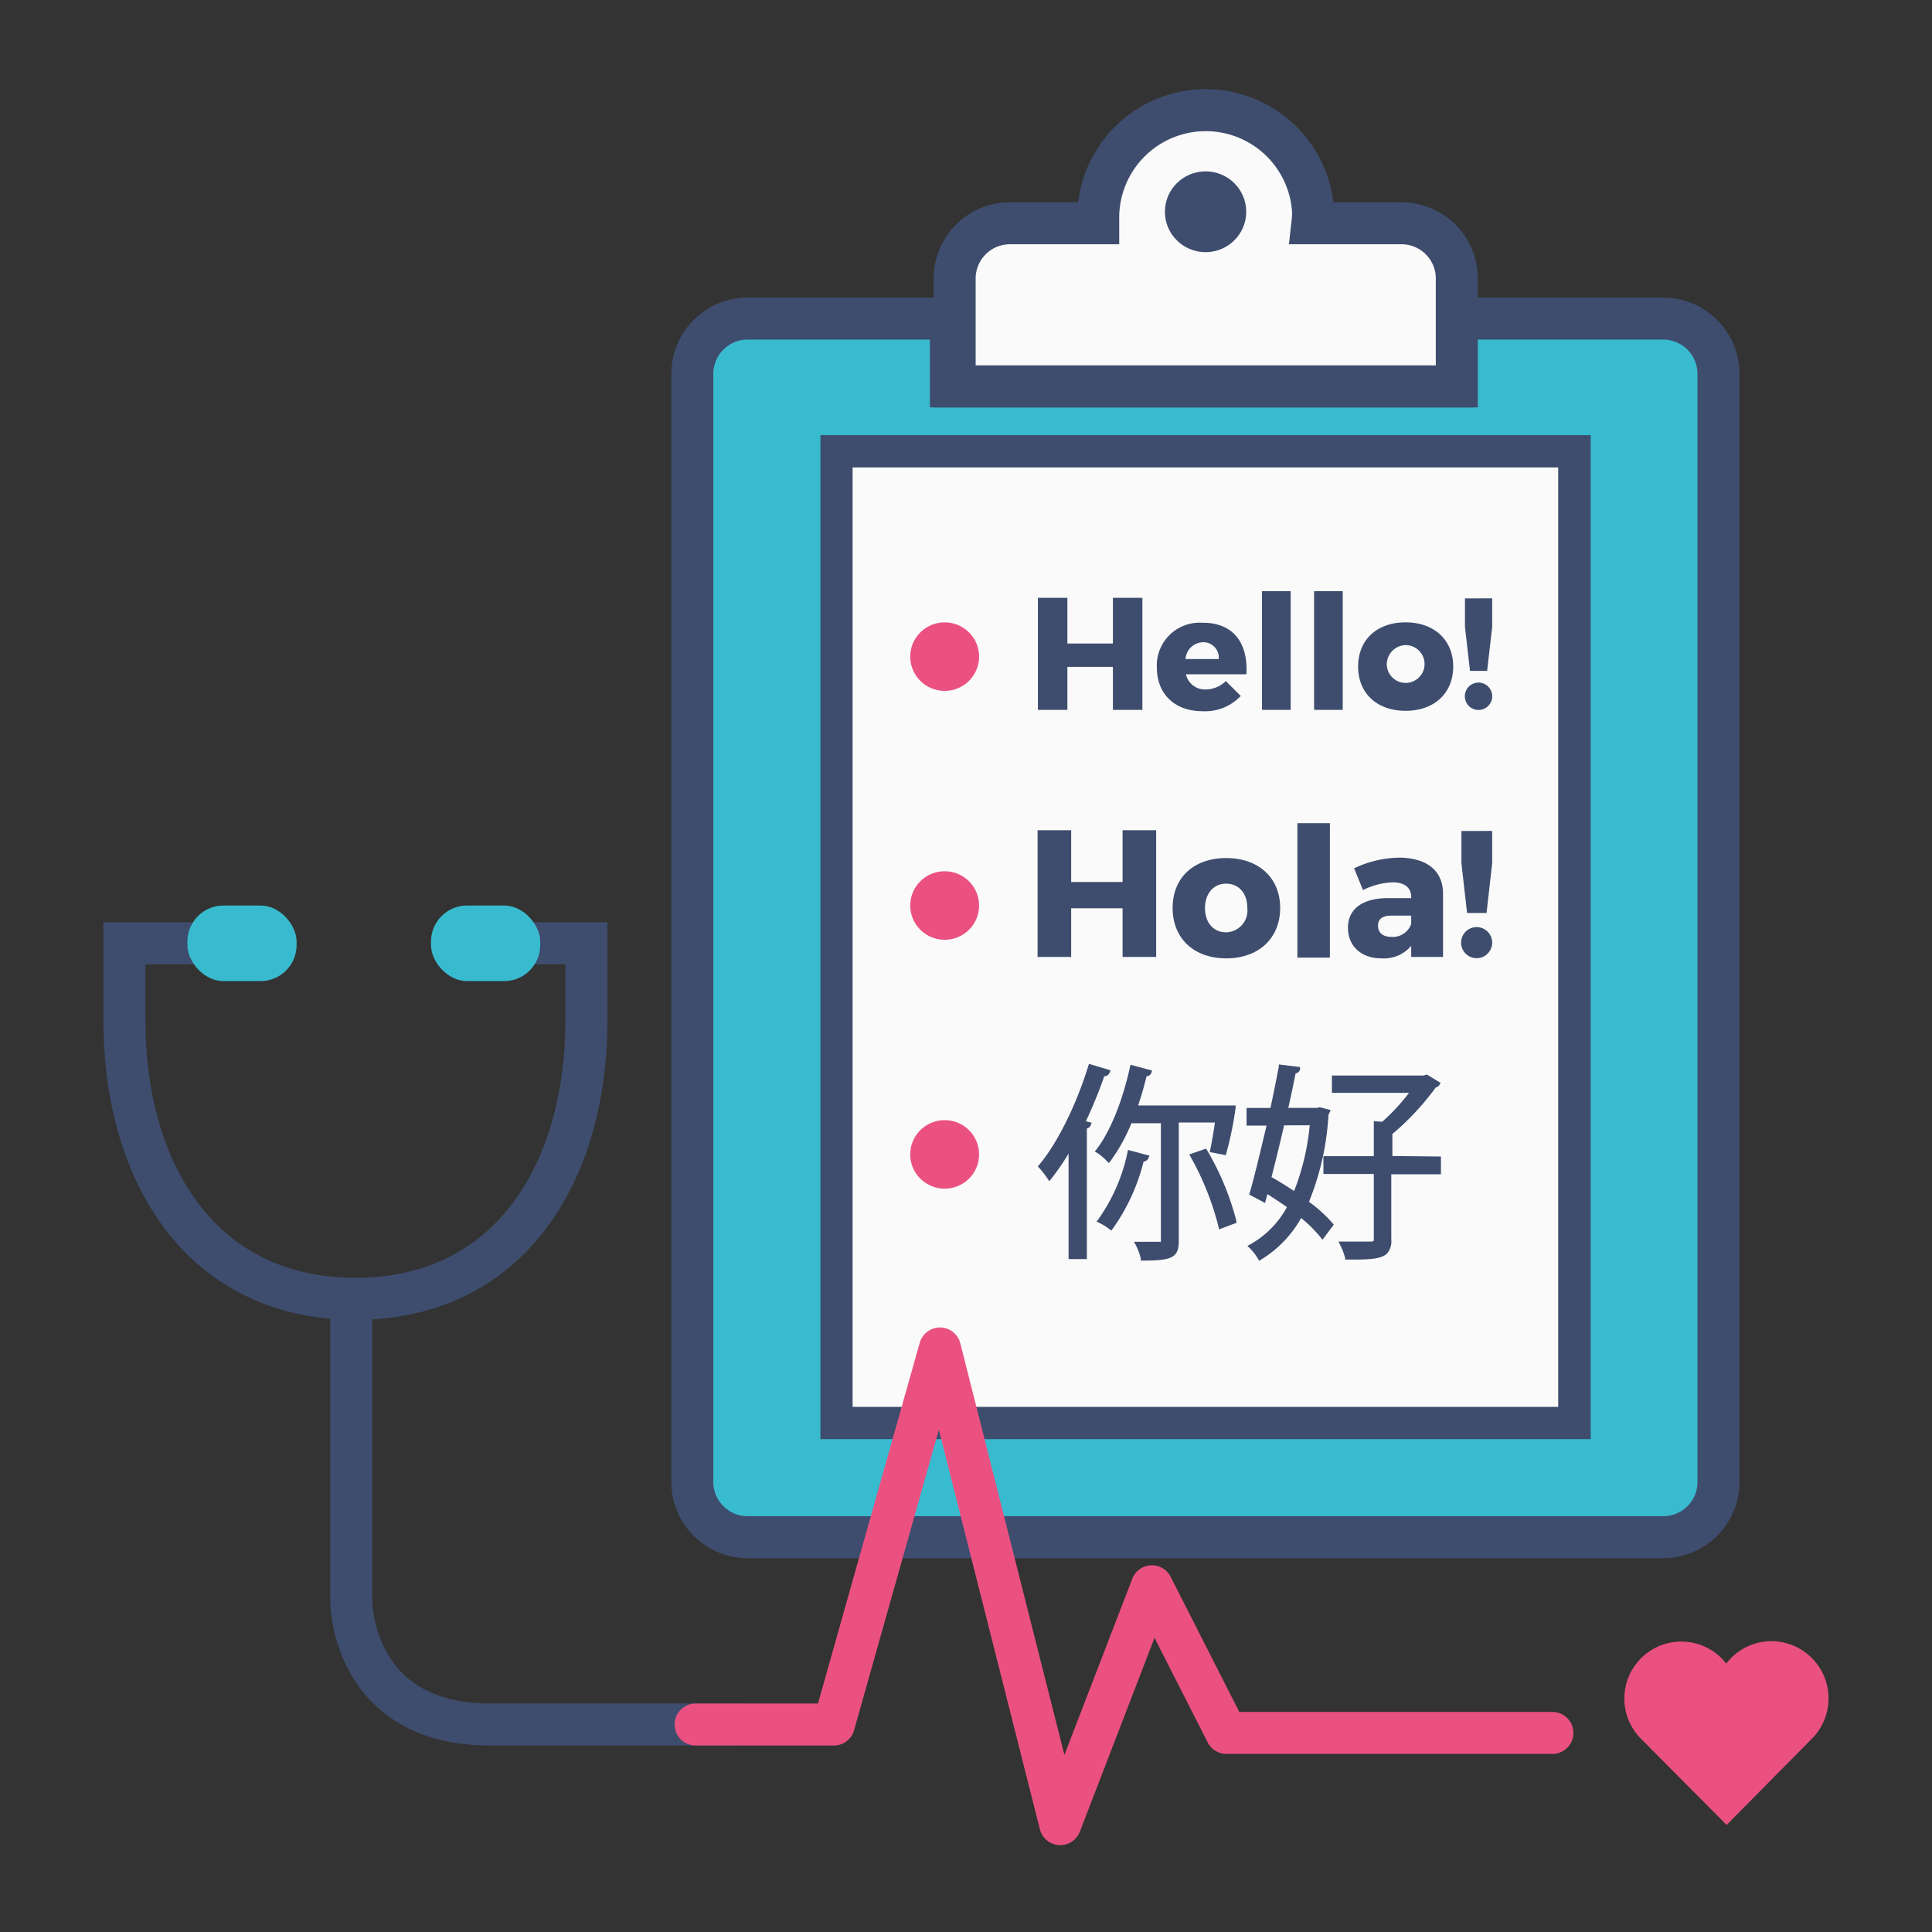 <svg id="Layer_1" data-name="Layer 1" xmlns="http://www.w3.org/2000/svg" viewBox="0 0 230 230"><rect x="0" y="0" width="230" height="230" fill="#333333" stroke="none"/><defs><style>.cls-1,.cls-7{fill:#39bbcf;}.cls-1,.cls-4,.cls-6{stroke:#3e4d6e;stroke-miterlimit:10;}.cls-1,.cls-4,.cls-6,.cls-8{stroke-width:5px;}.cls-2,.cls-4{fill:#fafafa;}.cls-3{fill:#3e4d6e;}.cls-5{fill:#ea5181;}.cls-6,.cls-8{fill:none;}.cls-8{stroke:#ea5181;stroke-linecap:round;stroke-linejoin:round;}</style></defs><title>MedicalHeart</title><g id="Group"><path class="cls-1" d="M198,37.93h-25V46h-59.8V37.93H89a6.58,6.58,0,0,0-6.58,6.54v132A6.58,6.58,0,0,0,89,183H198a6.58,6.58,0,0,0,6.58-6.54v-132A6.58,6.58,0,0,0,198,37.93Z"/><rect class="cls-2" x="99.61" y="53.72" width="87.83" height="115.68"/><path class="cls-3" d="M185.5,55.65V167.48h-84V55.65h84m3.87-3.85H97.67V171.33h91.7Z"/><path class="cls-4" d="M166.83,26.58H156.24a12.79,12.79,0,0,0,.08-1.38,12.8,12.8,0,0,0-25.58.71q0,.34,0,.67H120.23a6.58,6.58,0,0,0-6.58,6.54V46h59.78V33.13A6.58,6.58,0,0,0,166.83,26.58Z"/><ellipse class="cls-3" cx="143.52" cy="25.21" rx="4.84" ry="4.81"/><path class="cls-3" d="M127.52,98.84V105h6.12V98.84h4v15.08h-4v-5.79h-6.12v5.79h-4V98.84Z"/><path class="cls-3" d="M152.4,108.09c0,3.59-2.55,6-6.41,6s-6.39-2.37-6.39-6,2.53-5.94,6.39-5.94S152.4,104.52,152.4,108.09Zm-8.95,0c0,1.74,1,2.9,2.51,2.9a2.6,2.6,0,0,0,2.53-2.9c0-1.74-1-2.89-2.53-2.89S143.45,106.41,143.45,108.14Z"/><path class="cls-3" d="M158.32,98v16h-3.87V98Z"/><path class="cls-3" d="M171.79,106.35v7.57H168v-1.32a4.24,4.24,0,0,1-3.53,1.49c-2.51,0-4-1.54-4-3.64S162,107,165,106.92h3v-.13c0-1.1-.77-1.75-2.23-1.75a8.62,8.62,0,0,0-3.51.92l-1.06-2.59a13,13,0,0,1,5.42-1.27C169.89,102.14,171.77,103.67,171.79,106.35ZM168,110v-1h-2.32c-1.08,0-1.63.38-1.63,1.21s.59,1.32,1.55,1.32A2.32,2.32,0,0,0,168,110Z"/><path class="cls-3" d="M177.64,112.22a1.85,1.85,0,0,1-3.7,0h0a1.85,1.85,0,0,1,3.7,0Zm0-13.3v3.85l-.67,5.92h-2.32l-.67-5.92V98.93Z"/><path class="cls-3" d="M127.07,71.17v5.44h5.42V71.17H136V84.51h-3.51V79.39h-5.42v5.12h-3.51V71.17Z"/><path class="cls-3" d="M148.38,80.27h-7.2a2.32,2.32,0,0,0,2.32,1.81,3.45,3.45,0,0,0,2.43-1l1.78,1.77a5.84,5.84,0,0,1-4.52,1.82c-3.39,0-5.47-2.08-5.47-5.22a5.09,5.09,0,0,1,5.42-5.31C146.78,74.1,148.61,76.52,148.38,80.27Zm-3.29-1.81a1.84,1.84,0,0,0-1.7-2h-.21a2.14,2.14,0,0,0-2.05,2Z"/><path class="cls-3" d="M153.65,70.38V84.51h-3.41V70.38Z"/><path class="cls-3" d="M159.85,70.38V84.51h-3.41V70.38Z"/><path class="cls-3" d="M173,79.35c0,3.18-2.26,5.27-5.67,5.27s-5.65-2.09-5.65-5.27,2.24-5.26,5.65-5.26S173,76.19,173,79.35Zm-7.89,0a2.25,2.25,0,1,0,2.22-2.55,2.29,2.29,0,0,0-2.22,2.55Z"/><path class="cls-3" d="M177.64,83a1.63,1.63,0,1,1,0-.22A1.63,1.63,0,0,1,177.64,83Zm0-11.77v3.41l-.6,5.23H175l-.6-5.23V71.24Z"/><path class="cls-3" d="M131.46,128.13a.68.68,0,0,0,.64-.44l.11-.27-2.57-.77-.08.25c-1.46,4.72-3.71,9.23-5.86,11.78l-.15.18.16.17a12.32,12.32,0,0,1,1,1.28l.2.31.23-.28a27.93,27.93,0,0,0,2.07-3v12.55h2.18V134.35a.66.66,0,0,0,.47-.43l.09-.26-.68-.18A54,54,0,0,0,131.46,128.13Z"/><path class="cls-3" d="M144.07,136.89l-.05.26,1.9.37.07-.23a40.83,40.83,0,0,0,1.11-5.44v-.25H135.49c.37-1.08.71-2.25,1-3.47a.62.62,0,0,0,.58-.43l.08-.26-2.57-.68-.06.27c-.89,4.07-2.38,7.74-4,9.82l-.19.24.27.15a7,7,0,0,1,1.19,1l.22.22.19-.24a20.93,20.93,0,0,0,2.49-4.5h3.51v14.11H135l.22.41a6.41,6.41,0,0,1,.59,1.61l0,.22H136c3.41,0,4.33-.29,4.33-2.31V133.63h4.3C144.49,134.68,144.26,136,144.07,136.89Z"/><path class="cls-3" d="M136.72,137.86l.12-.28-2.55-.68-.06.26a21.33,21.33,0,0,1-3.48,8l-.21.25.29.15a7.69,7.69,0,0,1,1.25.77l.21.18.17-.22a23.58,23.58,0,0,0,3.68-8A.7.7,0,0,0,136.72,137.86Z"/><path class="cls-3" d="M143.69,136.92l-.11-.18-2,.69.15.28a33.44,33.44,0,0,1,3.33,8.33l.06.31,2.07-.77,0-.22A32.25,32.25,0,0,0,143.69,136.92Z"/><path class="cls-3" d="M165.76,137.62V135a31.72,31.72,0,0,0,5.16-5.53.86.86,0,0,0,.45-.33l.13-.22-1.63-1-.39.12H158.56v2.06h9.18a23.82,23.82,0,0,1-3.19,3.44l-1-.06v4.16h-6v2.12h6v7.8c0,.25,0,.25-.81.25-.6,0-1.49,0-2.48,0h-.91l.19.39a8.26,8.26,0,0,1,.59,1.54l0,.21h1c2.25,0,3.41-.14,4-.73a2.22,2.22,0,0,0,.5-1.66v-7.76h5.91v-2.12Z"/><path class="cls-3" d="M155.83,143.07a32.08,32.08,0,0,0,2.32-10.34l.26-.58-1.3-.34-.33.08h-3.41c.37-1.66.65-3,.87-4.11a.59.59,0,0,0,.53-.48l0-.27-2.53-.31,0,.25c-.36,1.87-.67,3.45-1,4.93H148.4V134h2.38c-.77,3.25-1.45,6.09-2,8l-.06.21,1.88,1,.29-1.05c.77.5,1.55,1,2.32,1.54a11.23,11.23,0,0,1-4.39,4.45l-.32.17.26.25a6.52,6.52,0,0,1,1,1.28l.13.25.24-.15A13.51,13.51,0,0,0,154.9,145a16.42,16.42,0,0,1,2.32,2.31l.22.28,1.34-1.79-.12-.16A16.91,16.91,0,0,0,155.83,143.07Zm.09-9.11a28.71,28.71,0,0,1-1.86,7.83c-.87-.58-1.8-1.16-2.69-1.66.54-2.1,1.05-4.22,1.5-6.16Z"/><ellipse class="cls-5" cx="112.46" cy="78.17" rx="4.1" ry="4.08"/><ellipse class="cls-5" cx="112.46" cy="107.8" rx="4.1" ry="4.08"/><ellipse class="cls-5" cx="112.46" cy="137.43" rx="4.1" ry="4.08"/></g><g id="Group-2" data-name="Group"><path class="cls-6" d="M30.31,112.3H14.81v9.14c0,18.33,9.25,33.18,27.5,33.18h0c18.25,0,27.5-14.86,27.5-33.18V112.3H56.31"/><rect class="cls-7" x="22.31" y="107.8" width="13" height="9" rx="4.29" ry="4.29"/><path class="cls-6" d="M88.31,205.3H58.37c-16.55,0-16.55-14.63-16.55-14.63V154.8"/><rect class="cls-7" x="51.31" y="107.8" width="13" height="9" rx="4.29" ry="4.29"/><polyline class="cls-8" points="82.81 205.3 99.27 205.3 111.9 160.53 126.22 217.16 137.13 188.84 146 206.3 184.81 206.3"/></g><path class="cls-5 heart" d="M210.89,195.38a6.74,6.74,0,0,0-5.38,2.67,6.78,6.78,0,1,0-10.23,8.87l9.58,9.64.69.7.69-.7,9.35-9.46a6.81,6.81,0,0,0-4.7-11.72Z"/></svg>
